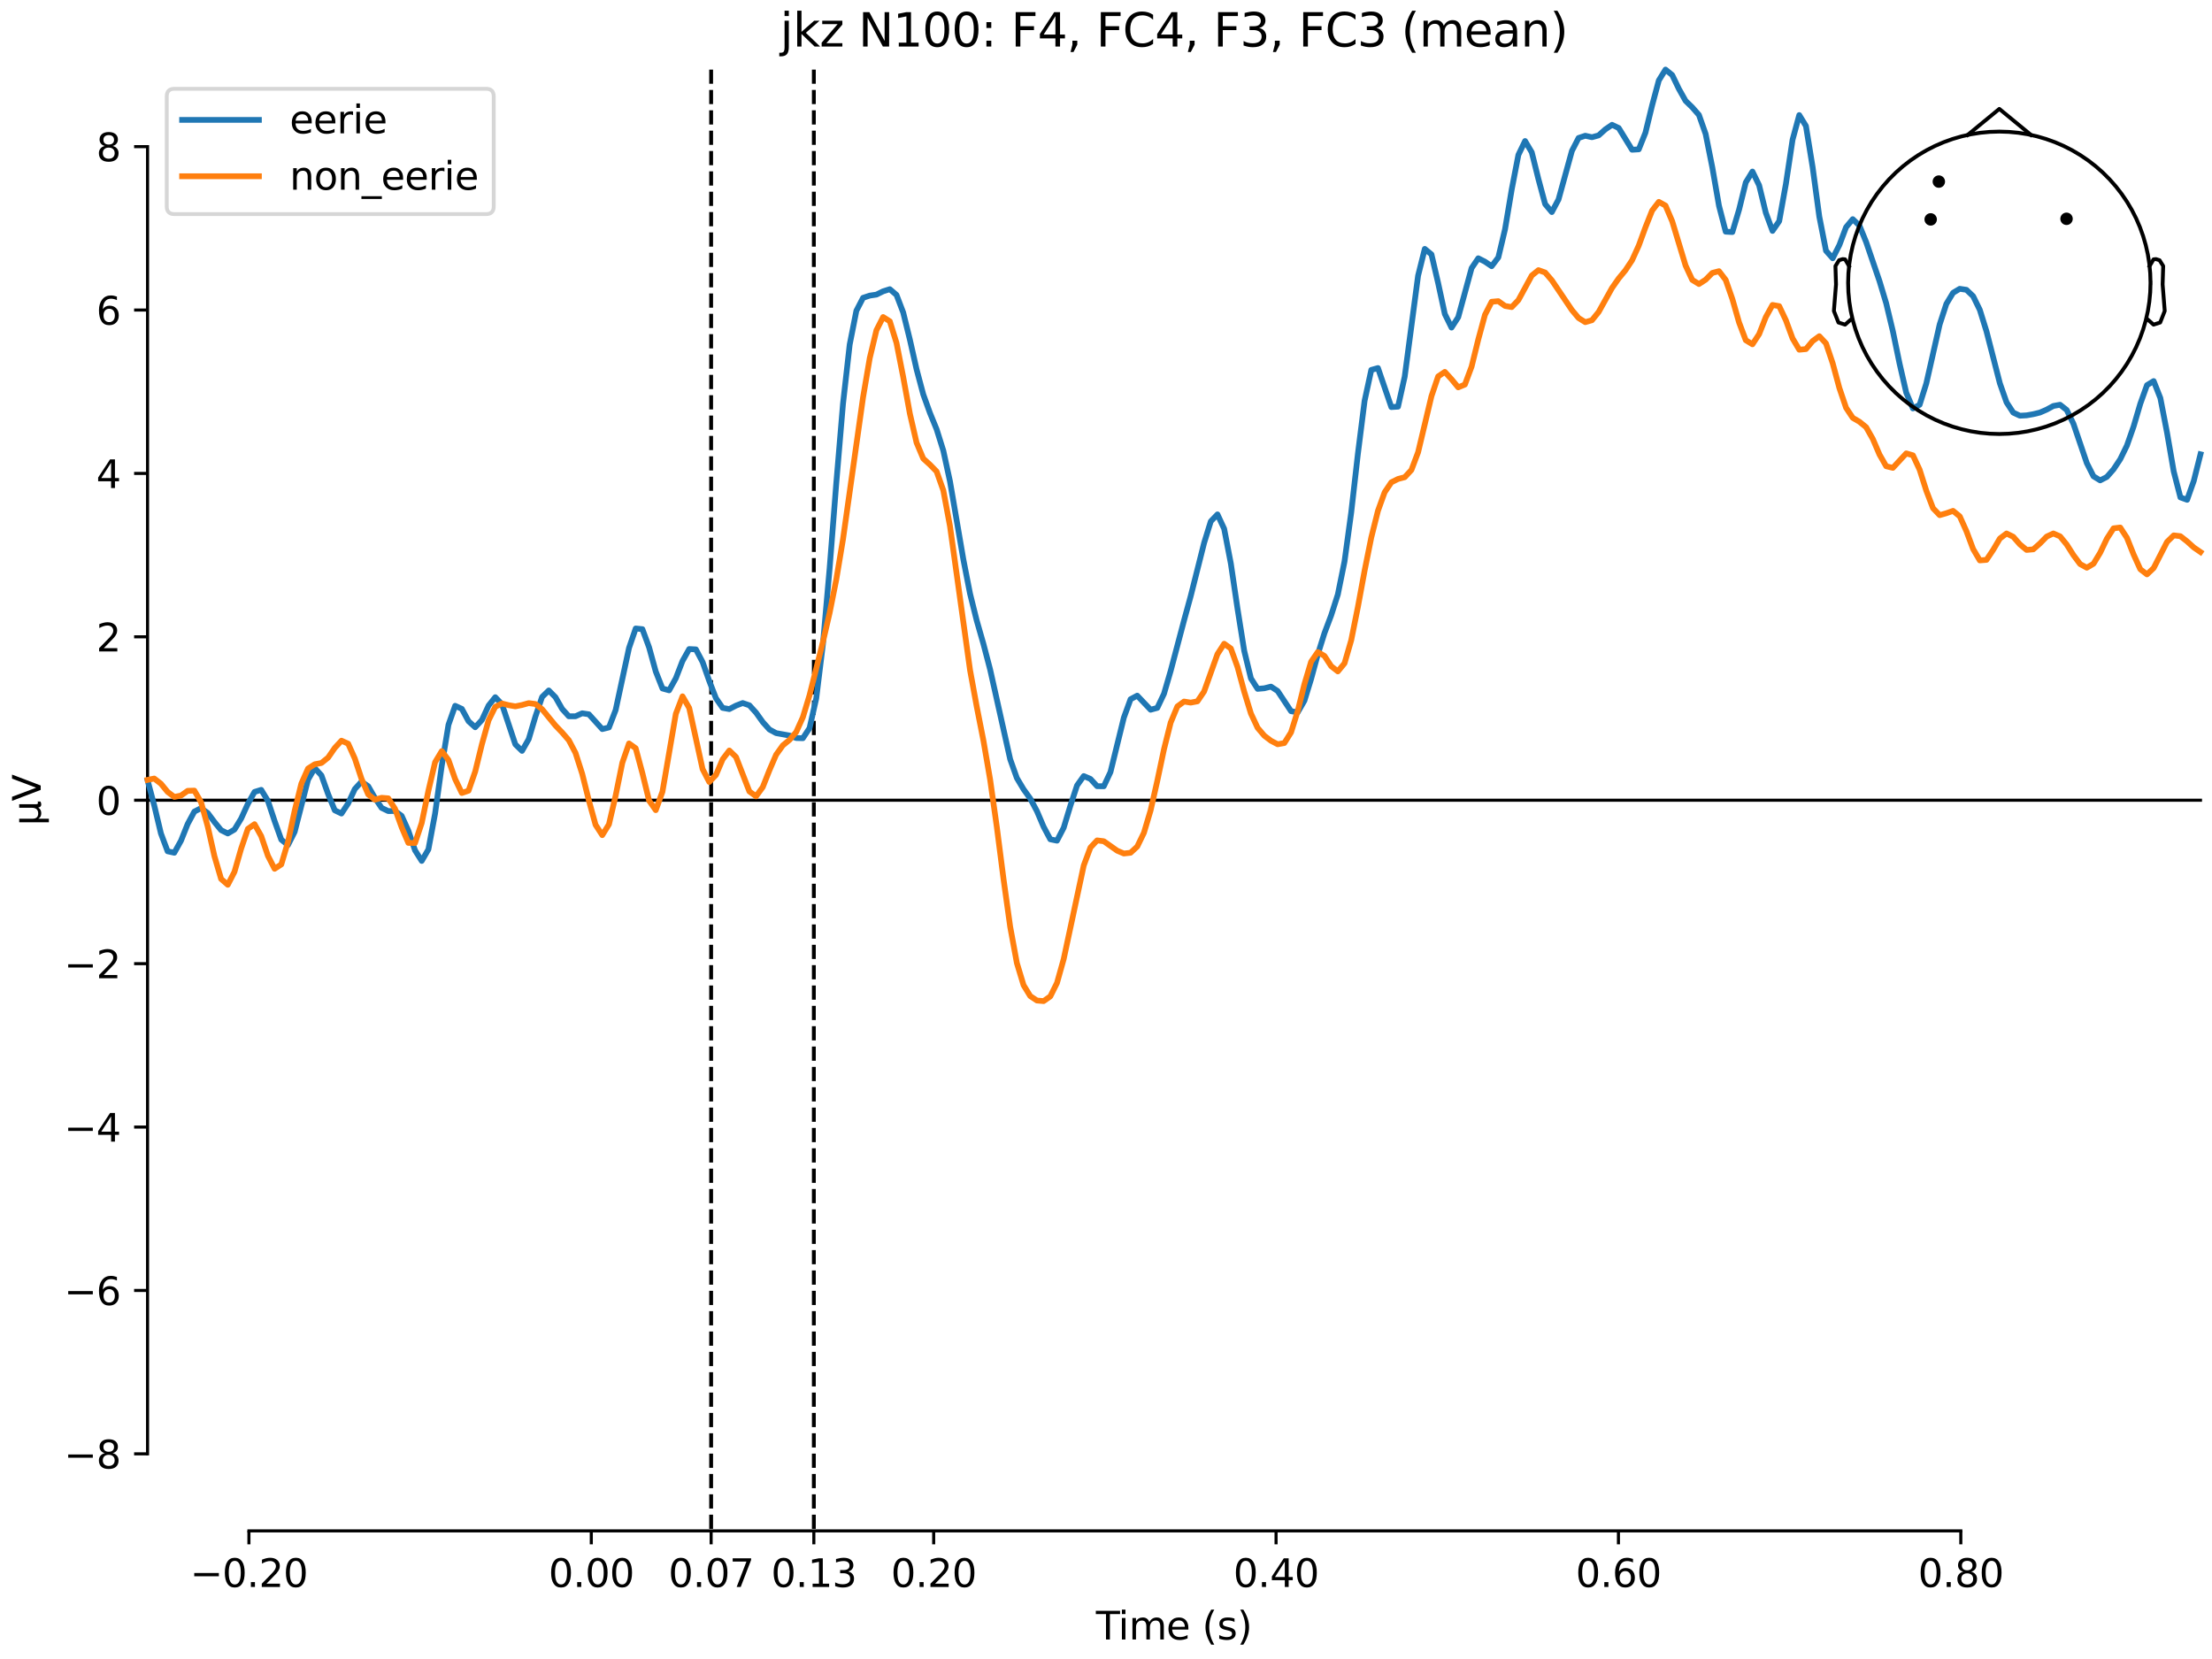 <?xml version="1.0" encoding="utf-8" standalone="no"?>
<!DOCTYPE svg PUBLIC "-//W3C//DTD SVG 1.1//EN"
  "http://www.w3.org/Graphics/SVG/1.1/DTD/svg11.dtd">
<svg xmlns:xlink="http://www.w3.org/1999/xlink" width="576pt" height="432pt" viewBox="0 0 576 432" xmlns="http://www.w3.org/2000/svg" version="1.1">
 <defs>
  <style type="text/css">*{stroke-linejoin: round; stroke-linecap: butt}</style>
 </defs>
 <g id="figure_1">
  <g id="patch_1">
   <path d="M 0 432 
L 576 432 
L 576 0 
L 0 0 
z
" style="fill: #ffffff"/>
  </g>
  <g id="axes_1">
   <g id="patch_2">
    <path d="M 38.421 398.644 
L 573 398.644 
L 573 18.118 
L 38.421 18.118 
L 38.421 398.644 
z
" style="fill: none; opacity: 0"/>
   </g>
   <g id="patch_3">
    <path d="M 38.421 378.578 
L 38.421 38.184 
" style="fill: none; stroke: #000000; stroke-width: 0.8; stroke-linejoin: miter; stroke-linecap: square"/>
   </g>
   <g id="LineCollection_1">
    <path d="M 185.177 18.118 
L 185.177 398.644 
" clip-path="url(#pab2f1d487d)" style="fill: none; stroke-dasharray: 3.7,1.6; stroke-dashoffset: 0; stroke: #000000"/>
    <path d="M 211.924 18.118 
L 211.924 398.644 
" clip-path="url(#pab2f1d487d)" style="fill: none; stroke-dasharray: 3.7,1.6; stroke-dashoffset: 0; stroke: #000000"/>
   </g>
   <g id="matplotlib.axis_1">
    <g id="xtick_1">
     <g id="line2d_1">
      <defs>
       <path id="m196cf3b902" d="M 0 0 
L 0 3.5 
" style="stroke: #000000; stroke-width: 0.8"/>
      </defs>
      <g>
       <use xlink:href="#m196cf3b902" x="64.819" y="398.644" style="stroke: #000000; stroke-width: 0.8"/>
      </g>
     </g>
     <g id="text_1">
      <!-- −0.20 -->
      <g transform="translate(49.496 413.242) scale(0.1 -0.1)">
       <defs>
        <path id="DejaVuSans-2212" d="M 678 2272 
L 4684 2272 
L 4684 1741 
L 678 1741 
L 678 2272 
z
" transform="scale(0.016)"/>
        <path id="DejaVuSans-30" d="M 2034 4250 
Q 1547 4250 1301 3770 
Q 1056 3291 1056 2328 
Q 1056 1369 1301 889 
Q 1547 409 2034 409 
Q 2525 409 2770 889 
Q 3016 1369 3016 2328 
Q 3016 3291 2770 3770 
Q 2525 4250 2034 4250 
z
M 2034 4750 
Q 2819 4750 3233 4129 
Q 3647 3509 3647 2328 
Q 3647 1150 3233 529 
Q 2819 -91 2034 -91 
Q 1250 -91 836 529 
Q 422 1150 422 2328 
Q 422 3509 836 4129 
Q 1250 4750 2034 4750 
z
" transform="scale(0.016)"/>
        <path id="DejaVuSans-2e" d="M 684 794 
L 1344 794 
L 1344 0 
L 684 0 
L 684 794 
z
" transform="scale(0.016)"/>
        <path id="DejaVuSans-32" d="M 1228 531 
L 3431 531 
L 3431 0 
L 469 0 
L 469 531 
Q 828 903 1448 1529 
Q 2069 2156 2228 2338 
Q 2531 2678 2651 2914 
Q 2772 3150 2772 3378 
Q 2772 3750 2511 3984 
Q 2250 4219 1831 4219 
Q 1534 4219 1204 4116 
Q 875 4013 500 3803 
L 500 4441 
Q 881 4594 1212 4672 
Q 1544 4750 1819 4750 
Q 2544 4750 2975 4387 
Q 3406 4025 3406 3419 
Q 3406 3131 3298 2873 
Q 3191 2616 2906 2266 
Q 2828 2175 2409 1742 
Q 1991 1309 1228 531 
z
" transform="scale(0.016)"/>
       </defs>
       <use xlink:href="#DejaVuSans-2212"/>
       <use xlink:href="#DejaVuSans-30" transform="translate(83.789 0)"/>
       <use xlink:href="#DejaVuSans-2e" transform="translate(147.412 0)"/>
       <use xlink:href="#DejaVuSans-32" transform="translate(179.199 0)"/>
       <use xlink:href="#DejaVuSans-30" transform="translate(242.822 0)"/>
      </g>
     </g>
    </g>
    <g id="xtick_2">
     <g id="line2d_2">
      <g>
       <use xlink:href="#m196cf3b902" x="153.973" y="398.644" style="stroke: #000000; stroke-width: 0.8"/>
      </g>
     </g>
     <g id="text_2">
      <!-- 0.00 -->
      <g transform="translate(142.84 413.242) scale(0.1 -0.1)">
       <use xlink:href="#DejaVuSans-30"/>
       <use xlink:href="#DejaVuSans-2e" transform="translate(63.623 0)"/>
       <use xlink:href="#DejaVuSans-30" transform="translate(95.41 0)"/>
       <use xlink:href="#DejaVuSans-30" transform="translate(159.033 0)"/>
      </g>
     </g>
    </g>
    <g id="xtick_3">
     <g id="line2d_3">
      <g>
       <use xlink:href="#m196cf3b902" x="185.177" y="398.644" style="stroke: #000000; stroke-width: 0.8"/>
      </g>
     </g>
     <g id="text_3">
      <!-- 0.07 -->
      <g transform="translate(174.045 413.242) scale(0.1 -0.1)">
       <defs>
        <path id="DejaVuSans-37" d="M 525 4666 
L 3525 4666 
L 3525 4397 
L 1831 0 
L 1172 0 
L 2766 4134 
L 525 4134 
L 525 4666 
z
" transform="scale(0.016)"/>
       </defs>
       <use xlink:href="#DejaVuSans-30"/>
       <use xlink:href="#DejaVuSans-2e" transform="translate(63.623 0)"/>
       <use xlink:href="#DejaVuSans-30" transform="translate(95.41 0)"/>
       <use xlink:href="#DejaVuSans-37" transform="translate(159.033 0)"/>
      </g>
     </g>
    </g>
    <g id="xtick_4">
     <g id="line2d_4">
      <g>
       <use xlink:href="#m196cf3b902" x="211.924" y="398.644" style="stroke: #000000; stroke-width: 0.8"/>
      </g>
     </g>
     <g id="text_4">
      <!-- 0.13 -->
      <g transform="translate(200.791 413.242) scale(0.1 -0.1)">
       <defs>
        <path id="DejaVuSans-31" d="M 794 531 
L 1825 531 
L 1825 4091 
L 703 3866 
L 703 4441 
L 1819 4666 
L 2450 4666 
L 2450 531 
L 3481 531 
L 3481 0 
L 794 0 
L 794 531 
z
" transform="scale(0.016)"/>
        <path id="DejaVuSans-33" d="M 2597 2516 
Q 3050 2419 3304 2112 
Q 3559 1806 3559 1356 
Q 3559 666 3084 287 
Q 2609 -91 1734 -91 
Q 1441 -91 1130 -33 
Q 819 25 488 141 
L 488 750 
Q 750 597 1062 519 
Q 1375 441 1716 441 
Q 2309 441 2620 675 
Q 2931 909 2931 1356 
Q 2931 1769 2642 2001 
Q 2353 2234 1838 2234 
L 1294 2234 
L 1294 2753 
L 1863 2753 
Q 2328 2753 2575 2939 
Q 2822 3125 2822 3475 
Q 2822 3834 2567 4026 
Q 2313 4219 1838 4219 
Q 1578 4219 1281 4162 
Q 984 4106 628 3988 
L 628 4550 
Q 988 4650 1302 4700 
Q 1616 4750 1894 4750 
Q 2613 4750 3031 4423 
Q 3450 4097 3450 3541 
Q 3450 3153 3228 2886 
Q 3006 2619 2597 2516 
z
" transform="scale(0.016)"/>
       </defs>
       <use xlink:href="#DejaVuSans-30"/>
       <use xlink:href="#DejaVuSans-2e" transform="translate(63.623 0)"/>
       <use xlink:href="#DejaVuSans-31" transform="translate(95.41 0)"/>
       <use xlink:href="#DejaVuSans-33" transform="translate(159.033 0)"/>
      </g>
     </g>
    </g>
    <g id="xtick_5">
     <g id="line2d_5">
      <g>
       <use xlink:href="#m196cf3b902" x="243.128" y="398.644" style="stroke: #000000; stroke-width: 0.8"/>
      </g>
     </g>
     <g id="text_5">
      <!-- 0.20 -->
      <g transform="translate(231.995 413.242) scale(0.1 -0.1)">
       <use xlink:href="#DejaVuSans-30"/>
       <use xlink:href="#DejaVuSans-2e" transform="translate(63.623 0)"/>
       <use xlink:href="#DejaVuSans-32" transform="translate(95.41 0)"/>
       <use xlink:href="#DejaVuSans-30" transform="translate(159.033 0)"/>
      </g>
     </g>
    </g>
    <g id="xtick_6">
     <g id="line2d_6">
      <g>
       <use xlink:href="#m196cf3b902" x="332.282" y="398.644" style="stroke: #000000; stroke-width: 0.8"/>
      </g>
     </g>
     <g id="text_6">
      <!-- 0.40 -->
      <g transform="translate(321.15 413.242) scale(0.1 -0.1)">
       <defs>
        <path id="DejaVuSans-34" d="M 2419 4116 
L 825 1625 
L 2419 1625 
L 2419 4116 
z
M 2253 4666 
L 3047 4666 
L 3047 1625 
L 3713 1625 
L 3713 1100 
L 3047 1100 
L 3047 0 
L 2419 0 
L 2419 1100 
L 313 1100 
L 313 1709 
L 2253 4666 
z
" transform="scale(0.016)"/>
       </defs>
       <use xlink:href="#DejaVuSans-30"/>
       <use xlink:href="#DejaVuSans-2e" transform="translate(63.623 0)"/>
       <use xlink:href="#DejaVuSans-34" transform="translate(95.41 0)"/>
       <use xlink:href="#DejaVuSans-30" transform="translate(159.033 0)"/>
      </g>
     </g>
    </g>
    <g id="xtick_7">
     <g id="line2d_7">
      <g>
       <use xlink:href="#m196cf3b902" x="421.437" y="398.644" style="stroke: #000000; stroke-width: 0.8"/>
      </g>
     </g>
     <g id="text_7">
      <!-- 0.60 -->
      <g transform="translate(410.304 413.242) scale(0.1 -0.1)">
       <defs>
        <path id="DejaVuSans-36" d="M 2113 2584 
Q 1688 2584 1439 2293 
Q 1191 2003 1191 1497 
Q 1191 994 1439 701 
Q 1688 409 2113 409 
Q 2538 409 2786 701 
Q 3034 994 3034 1497 
Q 3034 2003 2786 2293 
Q 2538 2584 2113 2584 
z
M 3366 4563 
L 3366 3988 
Q 3128 4100 2886 4159 
Q 2644 4219 2406 4219 
Q 1781 4219 1451 3797 
Q 1122 3375 1075 2522 
Q 1259 2794 1537 2939 
Q 1816 3084 2150 3084 
Q 2853 3084 3261 2657 
Q 3669 2231 3669 1497 
Q 3669 778 3244 343 
Q 2819 -91 2113 -91 
Q 1303 -91 875 529 
Q 447 1150 447 2328 
Q 447 3434 972 4092 
Q 1497 4750 2381 4750 
Q 2619 4750 2861 4703 
Q 3103 4656 3366 4563 
z
" transform="scale(0.016)"/>
       </defs>
       <use xlink:href="#DejaVuSans-30"/>
       <use xlink:href="#DejaVuSans-2e" transform="translate(63.623 0)"/>
       <use xlink:href="#DejaVuSans-36" transform="translate(95.41 0)"/>
       <use xlink:href="#DejaVuSans-30" transform="translate(159.033 0)"/>
      </g>
     </g>
    </g>
    <g id="xtick_8">
     <g id="line2d_8">
      <g>
       <use xlink:href="#m196cf3b902" x="510.592" y="398.644" style="stroke: #000000; stroke-width: 0.8"/>
      </g>
     </g>
     <g id="text_8">
      <!-- 0.80 -->
      <g transform="translate(499.459 413.242) scale(0.1 -0.1)">
       <defs>
        <path id="DejaVuSans-38" d="M 2034 2216 
Q 1584 2216 1326 1975 
Q 1069 1734 1069 1313 
Q 1069 891 1326 650 
Q 1584 409 2034 409 
Q 2484 409 2743 651 
Q 3003 894 3003 1313 
Q 3003 1734 2745 1975 
Q 2488 2216 2034 2216 
z
M 1403 2484 
Q 997 2584 770 2862 
Q 544 3141 544 3541 
Q 544 4100 942 4425 
Q 1341 4750 2034 4750 
Q 2731 4750 3128 4425 
Q 3525 4100 3525 3541 
Q 3525 3141 3298 2862 
Q 3072 2584 2669 2484 
Q 3125 2378 3379 2068 
Q 3634 1759 3634 1313 
Q 3634 634 3220 271 
Q 2806 -91 2034 -91 
Q 1263 -91 848 271 
Q 434 634 434 1313 
Q 434 1759 690 2068 
Q 947 2378 1403 2484 
z
M 1172 3481 
Q 1172 3119 1398 2916 
Q 1625 2713 2034 2713 
Q 2441 2713 2670 2916 
Q 2900 3119 2900 3481 
Q 2900 3844 2670 4047 
Q 2441 4250 2034 4250 
Q 1625 4250 1398 4047 
Q 1172 3844 1172 3481 
z
" transform="scale(0.016)"/>
       </defs>
       <use xlink:href="#DejaVuSans-30"/>
       <use xlink:href="#DejaVuSans-2e" transform="translate(63.623 0)"/>
       <use xlink:href="#DejaVuSans-38" transform="translate(95.41 0)"/>
       <use xlink:href="#DejaVuSans-30" transform="translate(159.033 0)"/>
      </g>
     </g>
    </g>
    <g id="text_9">
     <!-- Time (s) -->
     <g transform="translate(285.381 426.92) scale(0.1 -0.1)">
      <defs>
       <path id="DejaVuSans-54" d="M -19 4666 
L 3928 4666 
L 3928 4134 
L 2272 4134 
L 2272 0 
L 1638 0 
L 1638 4134 
L -19 4134 
L -19 4666 
z
" transform="scale(0.016)"/>
       <path id="DejaVuSans-69" d="M 603 3500 
L 1178 3500 
L 1178 0 
L 603 0 
L 603 3500 
z
M 603 4863 
L 1178 4863 
L 1178 4134 
L 603 4134 
L 603 4863 
z
" transform="scale(0.016)"/>
       <path id="DejaVuSans-6d" d="M 3328 2828 
Q 3544 3216 3844 3400 
Q 4144 3584 4550 3584 
Q 5097 3584 5394 3201 
Q 5691 2819 5691 2113 
L 5691 0 
L 5113 0 
L 5113 2094 
Q 5113 2597 4934 2840 
Q 4756 3084 4391 3084 
Q 3944 3084 3684 2787 
Q 3425 2491 3425 1978 
L 3425 0 
L 2847 0 
L 2847 2094 
Q 2847 2600 2669 2842 
Q 2491 3084 2119 3084 
Q 1678 3084 1418 2786 
Q 1159 2488 1159 1978 
L 1159 0 
L 581 0 
L 581 3500 
L 1159 3500 
L 1159 2956 
Q 1356 3278 1631 3431 
Q 1906 3584 2284 3584 
Q 2666 3584 2933 3390 
Q 3200 3197 3328 2828 
z
" transform="scale(0.016)"/>
       <path id="DejaVuSans-65" d="M 3597 1894 
L 3597 1613 
L 953 1613 
Q 991 1019 1311 708 
Q 1631 397 2203 397 
Q 2534 397 2845 478 
Q 3156 559 3463 722 
L 3463 178 
Q 3153 47 2828 -22 
Q 2503 -91 2169 -91 
Q 1331 -91 842 396 
Q 353 884 353 1716 
Q 353 2575 817 3079 
Q 1281 3584 2069 3584 
Q 2775 3584 3186 3129 
Q 3597 2675 3597 1894 
z
M 3022 2063 
Q 3016 2534 2758 2815 
Q 2500 3097 2075 3097 
Q 1594 3097 1305 2825 
Q 1016 2553 972 2059 
L 3022 2063 
z
" transform="scale(0.016)"/>
       <path id="DejaVuSans-20" transform="scale(0.016)"/>
       <path id="DejaVuSans-28" d="M 1984 4856 
Q 1566 4138 1362 3434 
Q 1159 2731 1159 2009 
Q 1159 1288 1364 580 
Q 1569 -128 1984 -844 
L 1484 -844 
Q 1016 -109 783 600 
Q 550 1309 550 2009 
Q 550 2706 781 3412 
Q 1013 4119 1484 4856 
L 1984 4856 
z
" transform="scale(0.016)"/>
       <path id="DejaVuSans-73" d="M 2834 3397 
L 2834 2853 
Q 2591 2978 2328 3040 
Q 2066 3103 1784 3103 
Q 1356 3103 1142 2972 
Q 928 2841 928 2578 
Q 928 2378 1081 2264 
Q 1234 2150 1697 2047 
L 1894 2003 
Q 2506 1872 2764 1633 
Q 3022 1394 3022 966 
Q 3022 478 2636 193 
Q 2250 -91 1575 -91 
Q 1294 -91 989 -36 
Q 684 19 347 128 
L 347 722 
Q 666 556 975 473 
Q 1284 391 1588 391 
Q 1994 391 2212 530 
Q 2431 669 2431 922 
Q 2431 1156 2273 1281 
Q 2116 1406 1581 1522 
L 1381 1569 
Q 847 1681 609 1914 
Q 372 2147 372 2553 
Q 372 3047 722 3315 
Q 1072 3584 1716 3584 
Q 2034 3584 2315 3537 
Q 2597 3491 2834 3397 
z
" transform="scale(0.016)"/>
       <path id="DejaVuSans-29" d="M 513 4856 
L 1013 4856 
Q 1481 4119 1714 3412 
Q 1947 2706 1947 2009 
Q 1947 1309 1714 600 
Q 1481 -109 1013 -844 
L 513 -844 
Q 928 -128 1133 580 
Q 1338 1288 1338 2009 
Q 1338 2731 1133 3434 
Q 928 4138 513 4856 
z
" transform="scale(0.016)"/>
      </defs>
      <use xlink:href="#DejaVuSans-54"/>
      <use xlink:href="#DejaVuSans-69" transform="translate(57.959 0)"/>
      <use xlink:href="#DejaVuSans-6d" transform="translate(85.742 0)"/>
      <use xlink:href="#DejaVuSans-65" transform="translate(183.154 0)"/>
      <use xlink:href="#DejaVuSans-20" transform="translate(244.678 0)"/>
      <use xlink:href="#DejaVuSans-28" transform="translate(276.465 0)"/>
      <use xlink:href="#DejaVuSans-73" transform="translate(315.479 0)"/>
      <use xlink:href="#DejaVuSans-29" transform="translate(367.578 0)"/>
     </g>
    </g>
   </g>
   <g id="matplotlib.axis_2">
    <g id="ytick_1">
     <g id="line2d_9">
      <defs>
       <path id="m7c46d0e43a" d="M 0 0 
L -3.5 0 
" style="stroke: #000000; stroke-width: 0.8"/>
      </defs>
      <g>
       <use xlink:href="#m7c46d0e43a" x="38.421" y="378.578" style="stroke: #000000; stroke-width: 0.8"/>
      </g>
     </g>
     <g id="text_10">
      <!-- −8 -->
      <g transform="translate(16.678 382.377) scale(0.1 -0.1)">
       <use xlink:href="#DejaVuSans-2212"/>
       <use xlink:href="#DejaVuSans-38" transform="translate(83.789 0)"/>
      </g>
     </g>
    </g>
    <g id="ytick_2">
     <g id="line2d_10">
      <g>
       <use xlink:href="#m7c46d0e43a" x="38.421" y="336.029" style="stroke: #000000; stroke-width: 0.8"/>
      </g>
     </g>
     <g id="text_11">
      <!-- −6 -->
      <g transform="translate(16.678 339.828) scale(0.1 -0.1)">
       <use xlink:href="#DejaVuSans-2212"/>
       <use xlink:href="#DejaVuSans-36" transform="translate(83.789 0)"/>
      </g>
     </g>
    </g>
    <g id="ytick_3">
     <g id="line2d_11">
      <g>
       <use xlink:href="#m7c46d0e43a" x="38.421" y="293.48" style="stroke: #000000; stroke-width: 0.8"/>
      </g>
     </g>
     <g id="text_12">
      <!-- −4 -->
      <g transform="translate(16.678 297.279) scale(0.1 -0.1)">
       <use xlink:href="#DejaVuSans-2212"/>
       <use xlink:href="#DejaVuSans-34" transform="translate(83.789 0)"/>
      </g>
     </g>
    </g>
    <g id="ytick_4">
     <g id="line2d_12">
      <g>
       <use xlink:href="#m7c46d0e43a" x="38.421" y="250.93" style="stroke: #000000; stroke-width: 0.8"/>
      </g>
     </g>
     <g id="text_13">
      <!-- −2 -->
      <g transform="translate(16.678 254.729) scale(0.1 -0.1)">
       <use xlink:href="#DejaVuSans-2212"/>
       <use xlink:href="#DejaVuSans-32" transform="translate(83.789 0)"/>
      </g>
     </g>
    </g>
    <g id="ytick_5">
     <g id="line2d_13">
      <g>
       <use xlink:href="#m7c46d0e43a" x="38.421" y="208.381" style="stroke: #000000; stroke-width: 0.8"/>
      </g>
     </g>
     <g id="text_14">
      <!-- 0 -->
      <g transform="translate(25.058 212.18) scale(0.1 -0.1)">
       <use xlink:href="#DejaVuSans-30"/>
      </g>
     </g>
    </g>
    <g id="ytick_6">
     <g id="line2d_14">
      <g>
       <use xlink:href="#m7c46d0e43a" x="38.421" y="165.832" style="stroke: #000000; stroke-width: 0.8"/>
      </g>
     </g>
     <g id="text_15">
      <!-- 2 -->
      <g transform="translate(25.058 169.631) scale(0.1 -0.1)">
       <use xlink:href="#DejaVuSans-32"/>
      </g>
     </g>
    </g>
    <g id="ytick_7">
     <g id="line2d_15">
      <g>
       <use xlink:href="#m7c46d0e43a" x="38.421" y="123.282" style="stroke: #000000; stroke-width: 0.8"/>
      </g>
     </g>
     <g id="text_16">
      <!-- 4 -->
      <g transform="translate(25.058 127.082) scale(0.1 -0.1)">
       <use xlink:href="#DejaVuSans-34"/>
      </g>
     </g>
    </g>
    <g id="ytick_8">
     <g id="line2d_16">
      <g>
       <use xlink:href="#m7c46d0e43a" x="38.421" y="80.733" style="stroke: #000000; stroke-width: 0.8"/>
      </g>
     </g>
     <g id="text_17">
      <!-- 6 -->
      <g transform="translate(25.058 84.532) scale(0.1 -0.1)">
       <use xlink:href="#DejaVuSans-36"/>
      </g>
     </g>
    </g>
    <g id="ytick_9">
     <g id="line2d_17">
      <g>
       <use xlink:href="#m7c46d0e43a" x="38.421" y="38.184" style="stroke: #000000; stroke-width: 0.8"/>
      </g>
     </g>
     <g id="text_18">
      <!-- 8 -->
      <g transform="translate(25.058 41.983) scale(0.1 -0.1)">
       <use xlink:href="#DejaVuSans-38"/>
      </g>
     </g>
    </g>
    <g id="text_19">
     <!-- µV -->
     <g transform="translate(10.599 214.982) rotate(-90) scale(0.1 -0.1)">
      <defs>
       <path id="DejaVuSans-b5" d="M 544 -1331 
L 544 3500 
L 1119 3500 
L 1119 1325 
Q 1119 872 1334 640 
Q 1550 409 1972 409 
Q 2434 409 2667 671 
Q 2900 934 2900 1459 
L 2900 3500 
L 3475 3500 
L 3475 806 
Q 3475 619 3529 530 
Q 3584 441 3700 441 
Q 3728 441 3778 458 
Q 3828 475 3916 513 
L 3916 50 
Q 3788 -22 3673 -56 
Q 3559 -91 3450 -91 
Q 3234 -91 3106 31 
Q 2978 153 2931 403 
Q 2775 156 2548 32 
Q 2322 -91 2016 -91 
Q 1697 -91 1473 31 
Q 1250 153 1119 397 
L 1119 -1331 
L 544 -1331 
z
" transform="scale(0.016)"/>
       <path id="DejaVuSans-56" d="M 1831 0 
L 50 4666 
L 709 4666 
L 2188 738 
L 3669 4666 
L 4325 4666 
L 2547 0 
L 1831 0 
z
" transform="scale(0.016)"/>
      </defs>
      <use xlink:href="#DejaVuSans-b5"/>
      <use xlink:href="#DejaVuSans-56" transform="translate(63.623 0)"/>
     </g>
    </g>
   </g>
   <g id="patch_4">
    <path d="M 64.819 398.644 
L 510.592 398.644 
" style="fill: none; stroke: #000000; stroke-width: 0.8; stroke-linejoin: miter; stroke-linecap: square"/>
   </g>
   <g id="patch_5">
    <path d="M 38.421 208.381 
L 573 208.381 
" style="fill: none; stroke: #000000; stroke-width: 0.8; stroke-linejoin: miter; stroke-linecap: square"/>
   </g>
   <g id="text_20">
    <!-- jkz N100: F4, FC4, F3, FC3 (mean) -->
    <g transform="translate(203.145 12.118) scale(0.12 -0.12)">
     <defs>
      <path id="DejaVuSans-6a" d="M 603 3500 
L 1178 3500 
L 1178 -63 
Q 1178 -731 923 -1031 
Q 669 -1331 103 -1331 
L -116 -1331 
L -116 -844 
L 38 -844 
Q 366 -844 484 -692 
Q 603 -541 603 -63 
L 603 3500 
z
M 603 4863 
L 1178 4863 
L 1178 4134 
L 603 4134 
L 603 4863 
z
" transform="scale(0.016)"/>
      <path id="DejaVuSans-6b" d="M 581 4863 
L 1159 4863 
L 1159 1991 
L 2875 3500 
L 3609 3500 
L 1753 1863 
L 3688 0 
L 2938 0 
L 1159 1709 
L 1159 0 
L 581 0 
L 581 4863 
z
" transform="scale(0.016)"/>
      <path id="DejaVuSans-7a" d="M 353 3500 
L 3084 3500 
L 3084 2975 
L 922 459 
L 3084 459 
L 3084 0 
L 275 0 
L 275 525 
L 2438 3041 
L 353 3041 
L 353 3500 
z
" transform="scale(0.016)"/>
      <path id="DejaVuSans-4e" d="M 628 4666 
L 1478 4666 
L 3547 763 
L 3547 4666 
L 4159 4666 
L 4159 0 
L 3309 0 
L 1241 3903 
L 1241 0 
L 628 0 
L 628 4666 
z
" transform="scale(0.016)"/>
      <path id="DejaVuSans-3a" d="M 750 794 
L 1409 794 
L 1409 0 
L 750 0 
L 750 794 
z
M 750 3309 
L 1409 3309 
L 1409 2516 
L 750 2516 
L 750 3309 
z
" transform="scale(0.016)"/>
      <path id="DejaVuSans-46" d="M 628 4666 
L 3309 4666 
L 3309 4134 
L 1259 4134 
L 1259 2759 
L 3109 2759 
L 3109 2228 
L 1259 2228 
L 1259 0 
L 628 0 
L 628 4666 
z
" transform="scale(0.016)"/>
      <path id="DejaVuSans-2c" d="M 750 794 
L 1409 794 
L 1409 256 
L 897 -744 
L 494 -744 
L 750 256 
L 750 794 
z
" transform="scale(0.016)"/>
      <path id="DejaVuSans-43" d="M 4122 4306 
L 4122 3641 
Q 3803 3938 3442 4084 
Q 3081 4231 2675 4231 
Q 1875 4231 1450 3742 
Q 1025 3253 1025 2328 
Q 1025 1406 1450 917 
Q 1875 428 2675 428 
Q 3081 428 3442 575 
Q 3803 722 4122 1019 
L 4122 359 
Q 3791 134 3420 21 
Q 3050 -91 2638 -91 
Q 1578 -91 968 557 
Q 359 1206 359 2328 
Q 359 3453 968 4101 
Q 1578 4750 2638 4750 
Q 3056 4750 3426 4639 
Q 3797 4528 4122 4306 
z
" transform="scale(0.016)"/>
      <path id="DejaVuSans-61" d="M 2194 1759 
Q 1497 1759 1228 1600 
Q 959 1441 959 1056 
Q 959 750 1161 570 
Q 1363 391 1709 391 
Q 2188 391 2477 730 
Q 2766 1069 2766 1631 
L 2766 1759 
L 2194 1759 
z
M 3341 1997 
L 3341 0 
L 2766 0 
L 2766 531 
Q 2569 213 2275 61 
Q 1981 -91 1556 -91 
Q 1019 -91 701 211 
Q 384 513 384 1019 
Q 384 1609 779 1909 
Q 1175 2209 1959 2209 
L 2766 2209 
L 2766 2266 
Q 2766 2663 2505 2880 
Q 2244 3097 1772 3097 
Q 1472 3097 1187 3025 
Q 903 2953 641 2809 
L 641 3341 
Q 956 3463 1253 3523 
Q 1550 3584 1831 3584 
Q 2591 3584 2966 3190 
Q 3341 2797 3341 1997 
z
" transform="scale(0.016)"/>
      <path id="DejaVuSans-6e" d="M 3513 2113 
L 3513 0 
L 2938 0 
L 2938 2094 
Q 2938 2591 2744 2837 
Q 2550 3084 2163 3084 
Q 1697 3084 1428 2787 
Q 1159 2491 1159 1978 
L 1159 0 
L 581 0 
L 581 3500 
L 1159 3500 
L 1159 2956 
Q 1366 3272 1645 3428 
Q 1925 3584 2291 3584 
Q 2894 3584 3203 3211 
Q 3513 2838 3513 2113 
z
" transform="scale(0.016)"/>
     </defs>
     <use xlink:href="#DejaVuSans-6a"/>
     <use xlink:href="#DejaVuSans-6b" transform="translate(27.783 0)"/>
     <use xlink:href="#DejaVuSans-7a" transform="translate(85.693 0)"/>
     <use xlink:href="#DejaVuSans-20" transform="translate(138.184 0)"/>
     <use xlink:href="#DejaVuSans-4e" transform="translate(169.971 0)"/>
     <use xlink:href="#DejaVuSans-31" transform="translate(244.775 0)"/>
     <use xlink:href="#DejaVuSans-30" transform="translate(308.398 0)"/>
     <use xlink:href="#DejaVuSans-30" transform="translate(372.021 0)"/>
     <use xlink:href="#DejaVuSans-3a" transform="translate(435.645 0)"/>
     <use xlink:href="#DejaVuSans-20" transform="translate(469.336 0)"/>
     <use xlink:href="#DejaVuSans-46" transform="translate(501.123 0)"/>
     <use xlink:href="#DejaVuSans-34" transform="translate(558.643 0)"/>
     <use xlink:href="#DejaVuSans-2c" transform="translate(622.266 0)"/>
     <use xlink:href="#DejaVuSans-20" transform="translate(654.053 0)"/>
     <use xlink:href="#DejaVuSans-46" transform="translate(685.84 0)"/>
     <use xlink:href="#DejaVuSans-43" transform="translate(743.359 0)"/>
     <use xlink:href="#DejaVuSans-34" transform="translate(813.184 0)"/>
     <use xlink:href="#DejaVuSans-2c" transform="translate(876.807 0)"/>
     <use xlink:href="#DejaVuSans-20" transform="translate(908.594 0)"/>
     <use xlink:href="#DejaVuSans-46" transform="translate(940.381 0)"/>
     <use xlink:href="#DejaVuSans-33" transform="translate(997.9 0)"/>
     <use xlink:href="#DejaVuSans-2c" transform="translate(1061.523 0)"/>
     <use xlink:href="#DejaVuSans-20" transform="translate(1093.311 0)"/>
     <use xlink:href="#DejaVuSans-46" transform="translate(1125.098 0)"/>
     <use xlink:href="#DejaVuSans-43" transform="translate(1182.617 0)"/>
     <use xlink:href="#DejaVuSans-33" transform="translate(1252.441 0)"/>
     <use xlink:href="#DejaVuSans-20" transform="translate(1316.064 0)"/>
     <use xlink:href="#DejaVuSans-28" transform="translate(1347.852 0)"/>
     <use xlink:href="#DejaVuSans-6d" transform="translate(1386.865 0)"/>
     <use xlink:href="#DejaVuSans-65" transform="translate(1484.277 0)"/>
     <use xlink:href="#DejaVuSans-61" transform="translate(1545.801 0)"/>
     <use xlink:href="#DejaVuSans-6e" transform="translate(1607.08 0)"/>
     <use xlink:href="#DejaVuSans-29" transform="translate(1670.459 0)"/>
    </g>
   </g>
   <g id="legend_1">
    <g id="patch_6">
     <path d="M 45.421 55.753 
L 126.563 55.753 
Q 128.563 55.753 128.563 53.753 
L 128.563 25.118 
Q 128.563 23.118 126.563 23.118 
L 45.421 23.118 
Q 43.421 23.118 43.421 25.118 
L 43.421 53.753 
Q 43.421 55.753 45.421 55.753 
z
" style="fill: #ffffff; opacity: 0.8; stroke: #cccccc; stroke-linejoin: miter"/>
    </g>
    <g id="line2d_18">
     <path d="M 47.421 31.217 
L 57.421 31.217 
L 67.421 31.217 
" style="fill: none; stroke: #1f77b4; stroke-width: 1.5; stroke-linecap: square"/>
    </g>
    <g id="text_21">
     <!-- eerie -->
     <g transform="translate(75.421 34.717) scale(0.1 -0.1)">
      <defs>
       <path id="DejaVuSans-72" d="M 2631 2963 
Q 2534 3019 2420 3045 
Q 2306 3072 2169 3072 
Q 1681 3072 1420 2755 
Q 1159 2438 1159 1844 
L 1159 0 
L 581 0 
L 581 3500 
L 1159 3500 
L 1159 2956 
Q 1341 3275 1631 3429 
Q 1922 3584 2338 3584 
Q 2397 3584 2469 3576 
Q 2541 3569 2628 3553 
L 2631 2963 
z
" transform="scale(0.016)"/>
      </defs>
      <use xlink:href="#DejaVuSans-65"/>
      <use xlink:href="#DejaVuSans-65" transform="translate(61.523 0)"/>
      <use xlink:href="#DejaVuSans-72" transform="translate(123.047 0)"/>
      <use xlink:href="#DejaVuSans-69" transform="translate(164.16 0)"/>
      <use xlink:href="#DejaVuSans-65" transform="translate(191.943 0)"/>
     </g>
    </g>
    <g id="line2d_19">
     <path d="M 47.421 45.895 
L 57.421 45.895 
L 67.421 45.895 
" style="fill: none; stroke: #ff7f0e; stroke-width: 1.5; stroke-linecap: square"/>
    </g>
    <g id="text_22">
     <!-- non_eerie -->
     <g transform="translate(75.421 49.395) scale(0.1 -0.1)">
      <defs>
       <path id="DejaVuSans-6f" d="M 1959 3097 
Q 1497 3097 1228 2736 
Q 959 2375 959 1747 
Q 959 1119 1226 758 
Q 1494 397 1959 397 
Q 2419 397 2687 759 
Q 2956 1122 2956 1747 
Q 2956 2369 2687 2733 
Q 2419 3097 1959 3097 
z
M 1959 3584 
Q 2709 3584 3137 3096 
Q 3566 2609 3566 1747 
Q 3566 888 3137 398 
Q 2709 -91 1959 -91 
Q 1206 -91 779 398 
Q 353 888 353 1747 
Q 353 2609 779 3096 
Q 1206 3584 1959 3584 
z
" transform="scale(0.016)"/>
       <path id="DejaVuSans-5f" d="M 3263 -1063 
L 3263 -1509 
L -63 -1509 
L -63 -1063 
L 3263 -1063 
z
" transform="scale(0.016)"/>
      </defs>
      <use xlink:href="#DejaVuSans-6e"/>
      <use xlink:href="#DejaVuSans-6f" transform="translate(63.379 0)"/>
      <use xlink:href="#DejaVuSans-6e" transform="translate(124.561 0)"/>
      <use xlink:href="#DejaVuSans-5f" transform="translate(187.939 0)"/>
      <use xlink:href="#DejaVuSans-65" transform="translate(237.939 0)"/>
      <use xlink:href="#DejaVuSans-65" transform="translate(299.463 0)"/>
      <use xlink:href="#DejaVuSans-72" transform="translate(360.986 0)"/>
      <use xlink:href="#DejaVuSans-69" transform="translate(402.1 0)"/>
      <use xlink:href="#DejaVuSans-65" transform="translate(429.883 0)"/>
     </g>
    </g>
   </g>
   <g id="line2d_20">
    <path d="M 38.421 203.164 
L 40.162 209.72 
L 41.903 217.02 
L 43.644 221.673 
L 45.386 222.053 
L 47.127 218.923 
L 48.868 214.566 
L 50.61 211.336 
L 52.351 210.448 
L 54.092 211.703 
L 55.834 214.035 
L 57.575 216.169 
L 59.316 217.035 
L 61.057 216.017 
L 62.799 213.143 
L 64.54 209.316 
L 66.281 206.215 
L 68.023 205.676 
L 69.764 208.543 
L 71.505 213.785 
L 73.247 218.642 
L 74.988 220.046 
L 76.729 216.604 
L 80.212 203.022 
L 81.953 200.011 
L 83.694 201.893 
L 85.436 206.763 
L 87.177 211.008 
L 88.918 211.846 
L 90.66 209.192 
L 92.401 205.446 
L 94.142 203.555 
L 95.883 204.729 
L 97.625 207.773 
L 99.366 210.37 
L 101.107 211.209 
L 102.849 211.174 
L 104.59 212.45 
L 106.331 216.316 
L 108.073 221.426 
L 109.814 224.182 
L 111.555 221.176 
L 113.296 211.843 
L 115.038 199.342 
L 116.779 188.739 
L 118.52 183.792 
L 120.262 184.587 
L 122.003 187.805 
L 123.744 189.378 
L 125.486 187.491 
L 127.227 183.725 
L 128.968 181.55 
L 130.709 183.384 
L 134.192 193.829 
L 135.933 195.529 
L 137.675 192.471 
L 139.416 186.599 
L 141.157 181.491 
L 142.899 179.791 
L 144.64 181.549 
L 146.381 184.599 
L 148.122 186.522 
L 149.864 186.512 
L 151.605 185.736 
L 153.346 186.004 
L 156.829 189.856 
L 158.57 189.423 
L 160.312 184.898 
L 163.794 168.732 
L 165.535 163.656 
L 167.277 163.833 
L 169.018 168.56 
L 170.759 174.865 
L 172.501 179.28 
L 174.242 179.762 
L 175.983 176.625 
L 177.725 172.119 
L 179.466 169.011 
L 181.207 169.097 
L 182.948 172.386 
L 184.69 177.323 
L 186.431 181.814 
L 188.172 184.334 
L 189.914 184.645 
L 191.655 183.74 
L 193.396 183.068 
L 195.138 183.664 
L 196.879 185.58 
L 198.62 188.021 
L 200.361 189.958 
L 202.103 190.903 
L 205.585 191.528 
L 207.327 192.176 
L 209.068 192.229 
L 210.809 189.583 
L 212.551 181.855 
L 214.292 167.72 
L 216.033 147.991 
L 217.774 125.738 
L 219.516 105.136 
L 221.257 89.737 
L 222.998 80.919 
L 224.74 77.551 
L 226.481 76.974 
L 228.222 76.713 
L 229.964 75.856 
L 231.705 75.303 
L 233.446 76.795 
L 235.187 81.363 
L 236.929 88.435 
L 238.67 96.162 
L 240.411 102.693 
L 242.153 107.521 
L 243.894 111.781 
L 245.635 117.339 
L 247.377 125.353 
L 250.859 145.699 
L 252.6 154.605 
L 254.342 161.609 
L 256.083 167.68 
L 257.824 174.319 
L 263.048 197.706 
L 264.79 202.601 
L 266.531 205.521 
L 268.272 207.943 
L 270.013 211.213 
L 271.755 215.293 
L 273.496 218.552 
L 275.237 218.911 
L 276.979 215.554 
L 278.72 209.823 
L 280.461 204.528 
L 282.203 202.085 
L 283.944 202.826 
L 285.685 204.719 
L 287.427 204.744 
L 289.168 201.03 
L 292.65 186.862 
L 294.392 182.08 
L 296.133 181.141 
L 299.616 184.813 
L 301.357 184.334 
L 303.098 180.659 
L 304.84 174.695 
L 308.322 161.557 
L 310.063 155.205 
L 313.546 141.386 
L 315.287 135.759 
L 317.029 133.944 
L 318.77 137.702 
L 320.511 146.744 
L 322.253 158.542 
L 323.994 169.466 
L 325.735 176.644 
L 327.476 179.376 
L 329.218 179.226 
L 330.959 178.793 
L 332.7 179.938 
L 336.183 185.193 
L 337.924 185.487 
L 339.666 182.462 
L 341.407 176.811 
L 343.148 170.407 
L 344.889 164.862 
L 346.631 160.238 
L 348.372 154.793 
L 350.113 146.191 
L 351.855 133.432 
L 353.596 118.162 
L 355.337 104.375 
L 357.079 96.324 
L 358.82 95.838 
L 362.302 106.003 
L 364.044 105.893 
L 365.785 98.067 
L 369.268 71.78 
L 371.009 64.81 
L 372.75 66.248 
L 374.492 73.725 
L 376.233 81.778 
L 377.974 85.305 
L 379.715 82.607 
L 383.198 69.821 
L 384.939 67.253 
L 386.681 68.139 
L 388.422 69.322 
L 390.163 67.031 
L 391.905 59.712 
L 393.646 49.348 
L 395.387 40.326 
L 397.128 36.721 
L 398.87 39.671 
L 400.611 46.673 
L 402.352 53.142 
L 404.094 55.22 
L 405.835 51.941 
L 409.318 39.311 
L 411.059 35.928 
L 412.8 35.345 
L 414.541 35.735 
L 416.283 35.252 
L 418.024 33.687 
L 419.765 32.5 
L 421.507 33.329 
L 424.989 38.99 
L 426.731 38.887 
L 428.472 34.549 
L 430.213 27.422 
L 431.954 20.937 
L 433.696 18.118 
L 435.437 19.539 
L 437.178 23.148 
L 438.92 26.255 
L 440.661 27.949 
L 442.402 29.936 
L 444.144 34.882 
L 445.885 43.601 
L 447.626 53.602 
L 449.367 60.325 
L 451.109 60.425 
L 452.85 54.597 
L 454.591 47.517 
L 456.333 44.669 
L 458.074 48.254 
L 459.815 55.415 
L 461.557 60.128 
L 463.298 57.596 
L 465.039 47.926 
L 466.78 36.379 
L 468.522 29.966 
L 470.263 32.804 
L 472.004 43.524 
L 473.746 56.415 
L 475.487 65.298 
L 477.228 67.252 
L 478.97 63.81 
L 480.711 59.169 
L 482.452 57.065 
L 484.193 58.736 
L 485.935 63.014 
L 489.417 73.197 
L 491.159 78.972 
L 492.9 86.248 
L 494.641 94.675 
L 496.383 102.255 
L 498.124 106.364 
L 499.865 105.401 
L 501.606 99.849 
L 505.089 84.475 
L 506.83 79.133 
L 508.572 76.246 
L 510.313 75.205 
L 512.054 75.468 
L 513.796 77.12 
L 515.537 80.677 
L 517.278 86.28 
L 520.761 99.81 
L 522.502 104.772 
L 524.243 107.438 
L 525.985 108.25 
L 527.726 108.155 
L 529.467 107.848 
L 531.209 107.421 
L 532.95 106.661 
L 534.691 105.713 
L 536.432 105.393 
L 538.174 106.761 
L 539.915 110.336 
L 543.398 120.578 
L 545.139 124.025 
L 546.88 125.092 
L 548.622 124.192 
L 550.363 122.206 
L 552.104 119.585 
L 553.845 116.023 
L 555.587 111.049 
L 557.328 105.143 
L 559.069 100.294 
L 560.811 99.232 
L 562.552 103.65 
L 564.293 112.673 
L 566.035 122.77 
L 567.776 129.52 
L 569.517 130.146 
L 571.258 125.221 
L 573 118.294 
L 573 118.294 
" style="fill: none; stroke: #1f77b4; stroke-width: 1.5; stroke-linecap: square"/>
   </g>
   <g id="line2d_21">
    <path d="M 38.421 203.086 
L 40.162 202.727 
L 41.903 204.077 
L 43.644 206.203 
L 45.386 207.514 
L 47.127 207.166 
L 48.868 205.934 
L 50.61 205.877 
L 52.351 208.884 
L 54.092 215.207 
L 55.834 222.931 
L 57.575 228.873 
L 59.316 230.392 
L 61.057 227.019 
L 62.799 220.954 
L 64.54 215.842 
L 66.281 214.617 
L 68.023 217.729 
L 69.764 222.841 
L 71.505 226.231 
L 73.247 225.094 
L 74.988 219.256 
L 76.729 211.125 
L 78.47 204.055 
L 80.212 200.126 
L 81.953 199.014 
L 83.694 198.684 
L 85.436 197.284 
L 87.177 194.756 
L 88.918 192.874 
L 90.66 193.653 
L 92.401 197.535 
L 94.142 202.813 
L 95.883 206.868 
L 97.625 208.228 
L 99.366 207.743 
L 101.107 207.884 
L 102.849 210.589 
L 104.59 215.412 
L 106.331 219.486 
L 108.073 219.516 
L 109.814 214.298 
L 111.555 205.901 
L 113.296 198.474 
L 115.038 195.583 
L 116.779 197.903 
L 118.52 202.875 
L 120.262 206.497 
L 122.003 205.897 
L 123.744 200.91 
L 125.486 193.808 
L 127.227 187.57 
L 128.968 184.044 
L 130.709 183.188 
L 132.451 183.626 
L 134.192 183.929 
L 135.933 183.58 
L 137.675 183.091 
L 139.416 183.322 
L 141.157 184.673 
L 144.64 188.926 
L 146.381 190.742 
L 148.122 192.75 
L 149.864 196.065 
L 151.605 201.491 
L 153.346 208.47 
L 155.088 214.786 
L 156.829 217.469 
L 158.57 214.66 
L 160.312 207.177 
L 162.053 198.625 
L 163.794 193.592 
L 165.535 194.846 
L 167.277 201.325 
L 169.018 208.469 
L 170.759 210.962 
L 172.501 206.163 
L 175.983 185.891 
L 177.725 181.324 
L 179.466 184.35 
L 182.948 200.258 
L 184.69 203.625 
L 186.431 201.803 
L 188.172 197.723 
L 189.914 195.43 
L 191.655 197.115 
L 195.138 206.086 
L 196.879 207.358 
L 198.62 204.96 
L 200.361 200.562 
L 202.103 196.527 
L 203.844 194.099 
L 205.585 192.669 
L 207.327 190.625 
L 209.068 186.751 
L 210.809 181.017 
L 214.292 167.135 
L 216.033 159.592 
L 217.774 150.888 
L 219.516 140.411 
L 224.74 103.447 
L 226.481 93.251 
L 228.222 85.983 
L 229.964 82.555 
L 231.705 83.662 
L 233.446 89.292 
L 235.187 98.147 
L 236.929 107.714 
L 238.67 115.272 
L 240.411 119.409 
L 242.153 120.993 
L 243.894 122.773 
L 245.635 127.692 
L 247.377 137.019 
L 252.6 174.507 
L 254.342 184.014 
L 256.083 192.845 
L 257.824 202.978 
L 259.566 215.306 
L 261.307 228.828 
L 263.048 241.317 
L 264.79 250.765 
L 266.531 256.531 
L 268.272 259.375 
L 270.013 260.531 
L 271.755 260.683 
L 273.496 259.459 
L 275.237 255.962 
L 276.979 249.748 
L 282.203 225.373 
L 283.944 220.7 
L 285.685 218.837 
L 287.427 219.055 
L 290.909 221.516 
L 292.65 222.253 
L 294.392 222.057 
L 296.133 220.444 
L 297.874 216.861 
L 299.616 211.019 
L 301.357 203.335 
L 303.098 195.102 
L 304.84 188.158 
L 306.581 183.957 
L 308.322 182.68 
L 310.063 182.959 
L 311.805 182.624 
L 313.546 180.056 
L 317.029 170.321 
L 318.77 167.627 
L 320.511 168.868 
L 322.253 173.704 
L 323.994 180.12 
L 325.735 185.795 
L 327.476 189.515 
L 329.218 191.571 
L 330.959 192.891 
L 332.7 193.799 
L 334.442 193.487 
L 336.183 190.713 
L 337.924 185.145 
L 339.666 178.157 
L 341.407 172.317 
L 343.148 169.781 
L 344.889 170.803 
L 346.631 173.463 
L 348.372 174.833 
L 350.113 172.719 
L 351.855 166.711 
L 353.596 158.047 
L 355.337 148.61 
L 357.079 139.955 
L 358.82 132.998 
L 360.561 128.185 
L 362.302 125.593 
L 364.044 124.724 
L 365.785 124.265 
L 367.526 122.39 
L 369.268 117.773 
L 372.75 103.154 
L 374.492 98.018 
L 376.233 96.836 
L 377.974 98.751 
L 379.715 100.868 
L 381.457 100.141 
L 383.198 95.473 
L 384.939 88.406 
L 386.681 81.978 
L 388.422 78.577 
L 390.163 78.42 
L 391.905 79.667 
L 393.646 79.967 
L 395.387 78.145 
L 398.87 71.748 
L 400.611 70.342 
L 402.352 70.96 
L 404.094 72.986 
L 409.318 80.73 
L 411.059 82.81 
L 412.8 83.889 
L 414.541 83.388 
L 416.283 81.236 
L 419.765 74.986 
L 421.507 72.501 
L 423.248 70.391 
L 424.989 67.769 
L 426.731 63.944 
L 428.472 59.188 
L 430.213 54.825 
L 431.954 52.565 
L 433.696 53.533 
L 435.437 57.618 
L 438.92 69.141 
L 440.661 72.887 
L 442.402 73.959 
L 444.144 72.834 
L 445.885 71.068 
L 447.626 70.614 
L 449.367 72.884 
L 451.109 77.883 
L 452.85 83.969 
L 454.591 88.583 
L 456.333 89.656 
L 458.074 86.996 
L 459.815 82.566 
L 461.557 79.408 
L 463.298 79.721 
L 465.039 83.395 
L 466.78 88.12 
L 468.522 91.058 
L 470.263 90.902 
L 472.004 88.808 
L 473.746 87.547 
L 475.487 89.421 
L 477.228 94.595 
L 478.97 101.041 
L 480.711 106.176 
L 482.452 108.804 
L 484.193 109.82 
L 485.935 111.234 
L 487.676 114.302 
L 489.417 118.361 
L 491.159 121.405 
L 492.9 121.831 
L 496.383 118.06 
L 498.124 118.562 
L 499.865 122.302 
L 501.606 127.78 
L 503.348 132.328 
L 505.089 134.144 
L 506.83 133.644 
L 508.572 133.025 
L 510.313 134.449 
L 512.054 138.32 
L 513.796 142.966 
L 515.537 145.927 
L 517.278 145.789 
L 519.019 143.184 
L 520.761 140.232 
L 522.502 138.915 
L 524.243 139.773 
L 525.985 141.761 
L 527.726 143.201 
L 529.467 143.045 
L 531.209 141.506 
L 532.95 139.724 
L 534.691 138.911 
L 536.432 139.669 
L 538.174 141.807 
L 539.915 144.549 
L 541.656 146.877 
L 543.398 147.83 
L 545.139 146.802 
L 546.88 143.928 
L 548.622 140.279 
L 550.363 137.577 
L 552.104 137.365 
L 553.845 140.035 
L 555.587 144.392 
L 557.328 148.225 
L 559.069 149.566 
L 560.811 147.915 
L 564.293 141.109 
L 566.035 139.414 
L 567.776 139.619 
L 569.517 140.982 
L 571.258 142.551 
L 573 143.747 
L 573 143.747 
" style="fill: none; stroke: #ff7f0e; stroke-width: 1.5; stroke-linecap: square"/>
   </g>
  </g>
  <g id="axes_2">
   <g id="PathCollection_1">
    <defs>
     <path id="C0_0_be3e82cddc" d="M 0 1.118 
C 0.297 1.118 0.581 1 0.791 0.791 
C 1 0.581 1.118 0.297 1.118 -0 
C 1.118 -0.297 1 -0.581 0.791 -0.791 
C 0.581 -1 0.297 -1.118 0 -1.118 
C -0.297 -1.118 -0.581 -1 -0.791 -0.791 
C -1 -0.581 -1.118 -0.297 -1.118 0 
C -1.118 0.297 -1 0.581 -0.791 0.791 
C -0.581 1 -0.297 1.118 0 1.118 
z
"/>
    </defs>
    <g clip-path="url(#pbecee13441)">
     <use xlink:href="#C0_0_be3e82cddc" x="538.122" y="56.975" style="stroke: #000000"/>
    </g>
    <g clip-path="url(#pbecee13441)">
     <use xlink:href="#C0_0_be3e82cddc" x="504.868" y="47.284" style="stroke: #000000"/>
    </g>
    <g clip-path="url(#pbecee13441)">
     <use xlink:href="#C0_0_be3e82cddc" x="502.745" y="57.128" style="stroke: #000000"/>
    </g>
   </g>
   <g id="matplotlib.axis_3"/>
   <g id="matplotlib.axis_4"/>
   <g id="line2d_22">
    <path d="M 559.991 73.637 
L 559.913 71.165 
L 559.681 68.702 
L 559.294 66.259 
L 558.754 63.845 
L 558.064 61.47 
L 557.226 59.143 
L 556.244 56.873 
L 555.121 54.669 
L 553.862 52.54 
L 552.471 50.494 
L 550.955 48.539 
L 549.32 46.684 
L 547.571 44.935 
L 545.715 43.299 
L 543.761 41.783 
L 541.715 40.393 
L 539.586 39.134 
L 537.382 38.011 
L 535.112 37.028 
L 532.785 36.191 
L 530.409 35.5 
L 527.995 34.961 
L 525.552 34.574 
L 523.09 34.341 
L 520.618 34.263 
L 518.145 34.341 
L 515.683 34.574 
L 513.24 34.961 
L 510.826 35.5 
L 508.451 36.191 
L 506.123 37.028 
L 503.853 38.011 
L 501.649 39.134 
L 499.52 40.393 
L 497.474 41.783 
L 495.52 43.299 
L 493.665 44.935 
L 491.916 46.684 
L 490.28 48.539 
L 488.764 50.494 
L 487.373 52.54 
L 486.114 54.669 
L 484.991 56.873 
L 484.009 59.143 
L 483.171 61.47 
L 482.481 63.845 
L 481.941 66.259 
L 481.555 68.702 
L 481.322 71.165 
L 481.244 73.637 
L 481.322 76.109 
L 481.555 78.572 
L 481.941 81.015 
L 482.481 83.429 
L 483.171 85.804 
L 484.009 88.131 
L 484.991 90.401 
L 486.114 92.605 
L 487.373 94.734 
L 488.764 96.78 
L 490.28 98.735 
L 491.916 100.59 
L 493.665 102.339 
L 495.52 103.975 
L 497.474 105.491 
L 499.52 106.881 
L 501.649 108.14 
L 503.853 109.263 
L 506.123 110.246 
L 508.451 111.084 
L 510.826 111.774 
L 513.24 112.313 
L 515.683 112.7 
L 518.145 112.933 
L 520.618 113.011 
L 523.09 112.933 
L 525.552 112.7 
L 527.995 112.313 
L 530.409 111.774 
L 532.785 111.084 
L 535.112 110.246 
L 537.382 109.263 
L 539.586 108.14 
L 541.715 106.881 
L 543.761 105.491 
L 545.715 103.975 
L 547.571 102.339 
L 549.32 100.59 
L 550.955 98.735 
L 552.471 96.78 
L 553.862 94.734 
L 555.121 92.605 
L 556.244 90.401 
L 557.226 88.131 
L 558.064 85.804 
L 558.754 83.429 
L 559.294 81.015 
L 559.681 78.572 
L 559.913 76.109 
L 559.991 73.637 
" style="fill: none; stroke: #000000; stroke-linecap: square"/>
   </g>
   <g id="line2d_23">
    <path d="M 512.371 35.137 
L 520.618 28.357 
L 528.864 35.137 
" style="fill: none; stroke: #000000; stroke-linecap: square"/>
   </g>
   <g id="line2d_24">
    <path d="M 481.48 69.267 
L 480.457 67.534 
L 479.827 67.471 
L 478.89 67.762 
L 477.945 69.267 
L 478.094 74.07 
L 477.543 80.976 
L 478.724 83.977 
L 480.457 84.536 
L 482.11 83.079 
" style="fill: none; stroke: #000000; stroke-linecap: square"/>
   </g>
   <g id="line2d_25">
    <path d="M 559.755 69.267 
L 560.779 67.534 
L 561.409 67.471 
L 562.346 67.762 
L 563.291 69.267 
L 563.141 74.07 
L 563.692 80.976 
L 562.511 83.977 
L 560.779 84.536 
L 559.125 83.079 
" style="fill: none; stroke: #000000; stroke-linecap: square"/>
   </g>
  </g>
 </g>
 <defs>
  <clipPath id="pab2f1d487d">
   <rect x="38.421" y="18.118" width="534.579" height="380.525"/>
  </clipPath>
  <clipPath id="pbecee13441">
   <rect x="473.235" y="24.125" width="94.764" height="93.118"/>
  </clipPath>
 </defs>
</svg>
